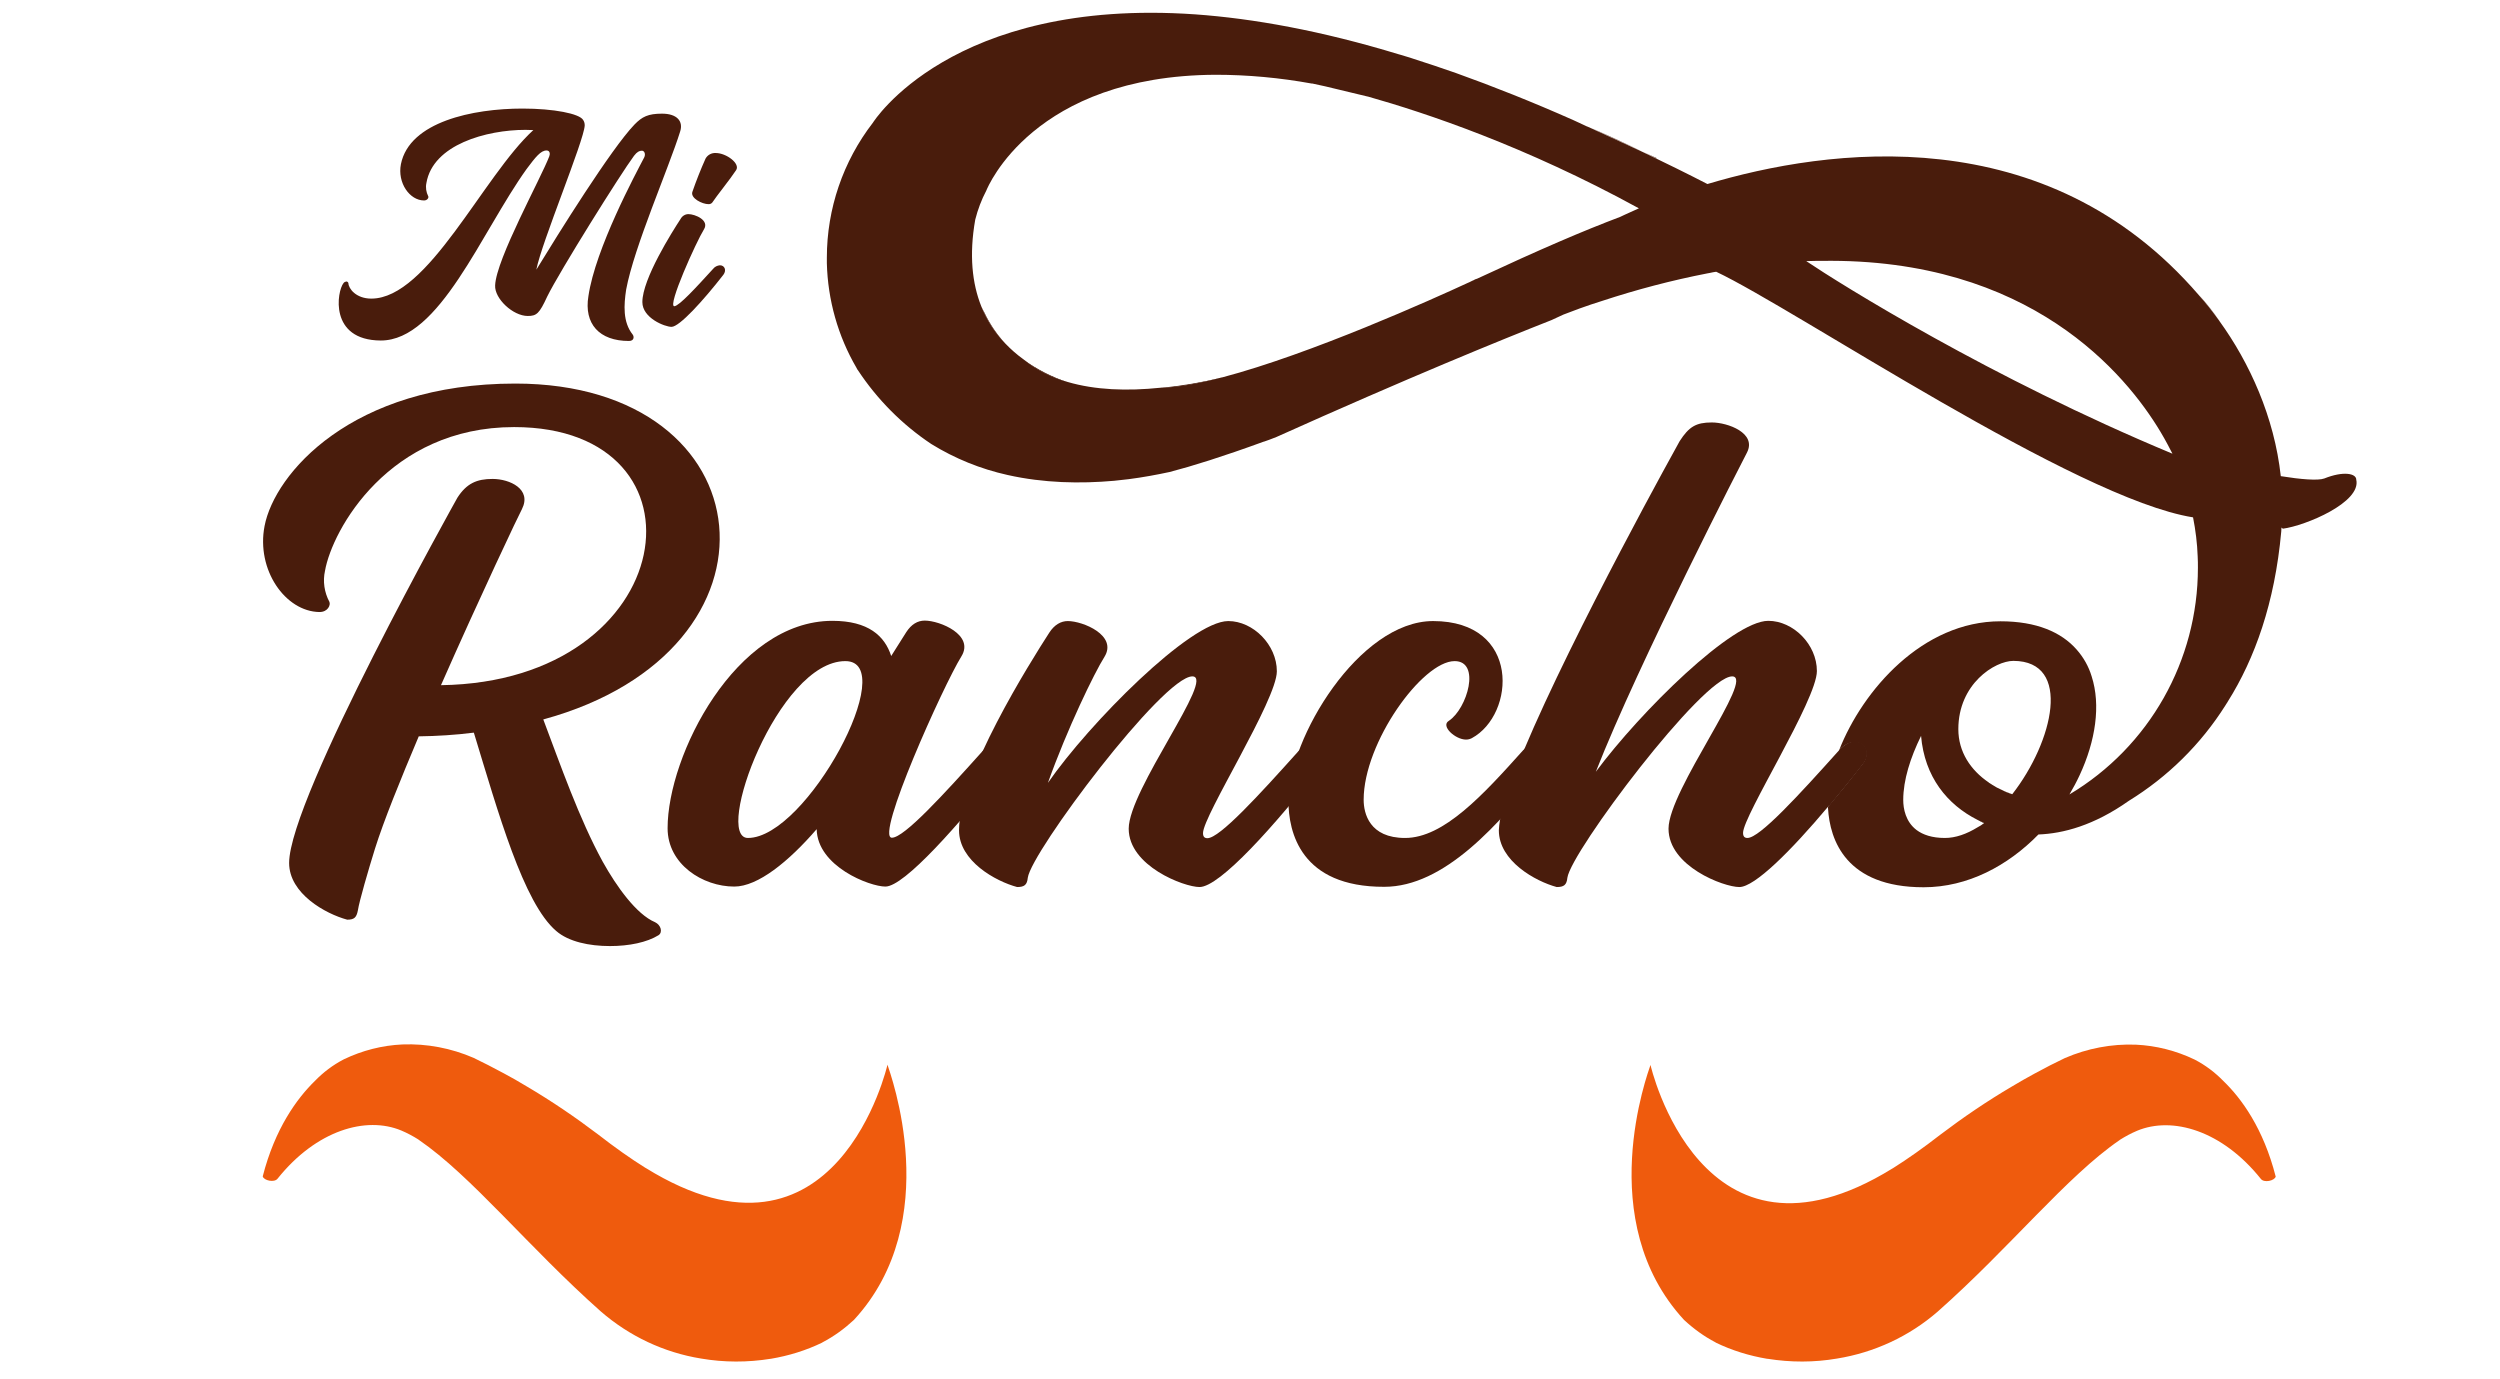 <?xml version="1.0" encoding="utf-8"?>
<!-- Generator: Adobe Illustrator 23.1.0, SVG Export Plug-In . SVG Version: 6.00 Build 0)  -->
<svg version="1.1" id="Capa_1" xmlns="http://www.w3.org/2000/svg" xmlns:xlink="http://www.w3.org/1999/xlink" x="0px" y="0px"
	 viewBox="0 0 1080 595.8" style="enable-background:new 0 0 1080 595.8;" xml:space="preserve">
<style type="text/css">
	.st0{fill:#491C0C;}
	.st1{fill:#EF5B0D;}
	.st2{fill:#888483;}
</style>
<path class="st0" d="M962.6,303.1l-0.5,0.8C962.3,303.6,962.4,303.3,962.6,303.1L962.6,303.1z"/>
<path class="st0" d="M857.3,355.5l-0.2,0.1c-0.9-0.4-1.8-0.9-2.6-1.4C855.4,354.7,856.3,355.1,857.3,355.5z"/>
<path class="st0" d="M950,127.5c3,3.5,5.9,7.1,8.7,10.9C956,134.6,953.1,130.9,950,127.5z"/>
<path class="st0" d="M738.8,117.8l-1.1,0.2L738.8,117.8L738.8,117.8z"/>
<path class="st0" d="M862.6,340.3l1.1,0.5L862.6,340.3z"/>
<path class="st0" d="M869.3,343.1L869.3,343.1c-0.3-0.1-0.7-0.2-1-0.3l-0.7-0.3c-0.6-0.2-1.2-0.4-1.7-0.7l-0.8-0.4l-0.7-0.3
	C866,341.9,867.7,342.5,869.3,343.1z"/>
<path class="st0" d="M738.8,117.9l-1.1,0.1L738.8,117.9L738.8,117.9z"/>
<path class="st0" d="M425.3,135.1c-0.5-0.9-1-1.8-1.4-2.7c2.4,6,5.9,11.5,10.4,16.1C430.7,144.5,427.6,140,425.3,135.1z"/>
<path class="st0" d="M645.3,97.2L645.3,97.2z"/>
<path class="st0" d="M959,138.6L959,138.6c-0.1-0.1-0.1-0.2-0.2-0.3C958.8,138.4,958.9,138.5,959,138.6z"/>
<path class="st0" d="M442,155.3c5.6,4.5,12.1,7.9,19.1,9.8C454.3,162.8,447.9,159.5,442,155.3z"/>
<path class="st1" d="M61.4,603L61.4,603L61.4,603L61.4,603z"/>
<path class="st1" d="M727.5,570.2L727.5,570.2c4.1,3.8,8.6,7.1,13.6,9.7l0.1,0.1c7,3.4,14.5,5.7,22.2,7h0.2c10,1.6,20.1,1.6,30-0.1
	l0,0c16.1-2.6,31.2-9.6,43.5-20.3c31.3-27.7,55.8-58.5,78.6-74.1l0.1-0.1c2.4-1.5,4.8-2.8,7.4-3.9c15.3-6.4,36.8-0.1,53.5,20.8
	c1.4,1.8,5.9,0.8,6.4-1c-5.3-20.8-14.8-33.8-22.6-41.3c-3.6-3.7-7.7-6.8-12.3-9.2l-0.2-0.1c-7.9-3.8-16.6-6-25.3-6.4
	c-10.5-0.4-21,1.6-30.7,5.8c-4.2,2-8.5,4.2-12.7,6.5l-0.2,0.1c-3.3,1.8-6.7,3.7-10,5.7c-10.7,6.3-21,13.3-30.9,20.8
	c-7.2,5.6-14,10.4-20.5,14.5c-0.1,0-0.1,0.1-0.2,0.1c-82.7,51.1-104.5-44.8-104.5-44.8l0,0c0,0,0,0.1,0,0.1
	C711.9,463.5,688,527.4,727.5,570.2z"/>
<path class="st1" d="M61.4,603L61.4,603L61.4,603L61.4,603z"/>
<path class="st1" d="M61.4,603L61.4,603L61.4,603L61.4,603z"/>
<path class="st1" d="M69.7,546.4c0-0.1,0-0.2,0-0.2V546.4z"/>
<path class="st2" d="M61.4,603L61.4,603L61.4,603L61.4,603z"/>
<path class="st0" d="M545.9,190.7L545.9,190.7L545.9,190.7z"/>
<path class="st0" d="M545.9,190.7L545.9,190.7L545.9,190.7z"/>
<path class="st0" d="M946.6,199.3l-4.5-1.9c-1.1-2.3-2.3-4.6-3.6-7.2l0-0.2c-0.4-0.9,1.9,1.2-2.6-5.6c0.8,1.1,6.3,8.7,9.2,12.7
	c0.1,0.1,0.1,0.2,0.2,0.2L946.6,199.3z"/>
<path class="st0" d="M946.6,199.3C947.6,199.7,955.6,211.5,946.6,199.3z"/>
<path class="st0" d="M114.3,227.2c4.3-22.4,37.4-61.5,108.3-61.5c109.2,0,121.6,115.2,12.1,145.1c7.4,19.6,15.5,42.9,25.7,61.5
	c5.9,10.6,14.5,22.7,22.6,26.1c2.5,1.2,3.4,4.3,1.5,5.6c-5,3.1-12.7,4.7-21,4.7c-9,0-17.9-1.9-23.2-6.5
	c-14.2-12.1-25.1-51.3-35.6-85.7c-7.9,1-15.9,1.5-23.8,1.6c-8,18.9-15.2,36.7-18.9,48.5c-2.8,9-6.8,22.7-7.4,26.7
	c-0.6,3.1-1.6,4-4.6,4c-9.3-2.5-25.1-11.2-25.1-24.5c0-28,72.7-157.8,72.7-157.8c4-6.2,8.4-8.1,15.2-8.1c7.4,0,17,4.4,12.7,13
	c-0.9,1.5-18.3,38.2-35,76.1c103.9-1.5,119.1-111.5,31.6-111.5c-54.1,0-78.6,44.4-81.7,62.1c-1,4.5-0.3,9.3,1.9,13.4
	c0.6,1.3-0.6,4.4-4.3,4.4C123.3,264.2,110.6,246.2,114.3,227.2z"/>
<path class="st0" d="M359.6,268.2c15.5,0,22.6,6.5,25.4,15.2c2.8-4.4,4.9-7.8,6.5-10.3c2.2-3.4,4.9-5,8-5c6.5,0,21.6,6.2,15.8,15.5
	c-7.7,12.4-37.4,78.3-30,78.3c5.3,0,22.3-18.6,39.6-37.9c2.5-2.5,4.6-3.7,6.8-3.7c4.3,0,7.1,5,3.4,9.6c-21,26.7-44.5,53.1-52.6,53.1
	c-6.8,0-29.4-8.7-29.7-24.8c-12.1,14-25.4,24.8-35.6,24.8c-13.6,0-28.8-9.6-28.8-25.2C288.4,326.3,317.8,268.2,359.6,268.2z
	 M323.1,362c25.4,0,66.2-76.4,42.1-76.4C336.1,285.6,308.2,362,323.1,362z"/>
<path class="st0" d="M487.6,358c0-16.8,37.7-65.8,27.5-65.8c-12.7,0-69.6,75.8-71.1,87c-0.3,3.1-1.5,4-4.6,4
	c-9.3-2.5-25.1-11.2-25.1-24.5c0-23.6,30.6-72.4,39-85.4c2.2-3.4,5-5,8-5c6.5,0,21.6,6.2,15.8,15.5c-4.3,6.8-16.1,31.1-24.4,54.4
	c17.9-25.8,61.6-69.9,77.9-69.9c10.8,0,21,10.3,21,21.7c0,12.4-31.9,62.4-31.9,69.9c0,1.5,0.6,2.2,1.9,2.2
	c5.3,0,22.3-18.6,39.6-37.9c2.5-2.5,4.6-3.7,6.8-3.7c4.6,0,7.1,5,3.4,9.6c-20.7,26.7-44.5,53.1-53.2,53.1
	C511.5,383.2,487.6,374.1,487.6,358z"/>
<path class="st0" d="M556.6,345.9c0-27,30.6-77.6,62.5-77.6c38,0,35.6,40.4,16.7,50.6c-0.8,0.4-1.6,0.6-2.5,0.6
	c-4.6,0-11.1-5.9-7.4-8.1c8-5.3,13.9-25.8,2.5-25.8c-13.9,0-39.3,35.1-39.3,59.9c0,5.9,2.5,16.5,17.9,16.5c16.7,0,33.7-18.6,51-37.9
	c2.5-2.5,4.6-3.7,6.8-3.7c4.6,0,7.1,5,3.4,9.6c-20.7,26.7-44.5,53.1-70.2,53.1C561.9,383.2,556.6,359.5,556.6,345.9z"/>
<path class="st0" d="M801.3,320.4c-2.1,0-4.2,1.2-6.6,3.5l-0.2,0.2c-17.3,19.3-34.3,37.9-39.6,37.9c-1.2,0-1.9-0.6-1.9-2.2
	c0-7.4,31.9-57.5,31.9-69.9c0-11.5-10.2-21.7-21-21.7c-15.5,0-55.1,39.1-74.5,65.2c18.5-47.2,64-135.4,65.3-137.9
	c4.3-8.4-8.3-13-15.2-13s-9.9,1.9-13.9,8.1c0,0-45.8,82.3-67.2,133.3c-2.6,6.3-4.9,12.1-6.7,17.2c-1.5,4.3-2.8,8.6-3.7,13.1
	c-0.3,1.5-0.4,3-0.5,4.5c0,13.3,15.8,22,25,24.5c3.1,0,4.3-0.9,4.6-4c1.5-11.2,58.5-87,71.2-87c10.2,0-27.5,49.1-27.5,65.8
	c0,16.2,23.8,25.2,30.6,25.2c6.6,0,22.2-15.5,38.4-34.8c4.9-5.9,10-12.1,14.8-18.3C808.4,325.4,805.9,320.4,801.3,320.4z"/>
<path class="st0" d="M801.3,320.4c-2.1,0-4.2,1.2-6.6,3.5c-3.1,8-4.8,15.6-4.8,21.9c0,0.8,0,1.6,0.1,2.5c4.9-5.9,10-12.1,14.8-18.3
	C808.4,325.4,805.9,320.4,801.3,320.4z"/>
<path class="st0" d="M1017.9,207.2c0-2.7-5.6-3.8-13.8-0.5c-2.7,1-10.1,0.4-18.8-1c-2.8-25.6-13.5-49-26.5-67
	c-0.1-0.1-0.1-0.2-0.2-0.3c-2.8-3.9-5.7-7.5-8.7-10.9c-66.1-76.8-160.4-63.5-212.3-48c0,0-9.4-4.9-22.3-11.1c-1.9-0.9-3.9-1.9-6-2.9
	l-20-9.2l0,0c-1.2-0.6-2.4-1.1-3.5-1.6c-0.1,0-0.2-0.1-0.3-0.1l-3.2-1.5l-2.6-1.2c-17.8-7.9-34.7-14.6-50.6-20.3
	c-6.3-2.2-12.5-4.3-18.5-6.2l-1.2-0.4c-0.1,0-0.2-0.1-0.3-0.1l-4.3-1.3c-0.1,0-0.3-0.1-0.4-0.1l0,0c-33.8-10.3-63-15.5-88.1-17.3
	C410.8-1.1,377.1,53,377.1,53l0,0c-12.9,16.7-19.9,37.2-19.9,58.3c0,0.7,0,1.4,0,2.1v0.3c0.4,15.9,4.8,31.5,12.8,45.2
	c0,0,0.1,0.2,0.3,0.6c0.1,0.1,0.2,0.3,0.3,0.4c8.3,12.6,19.1,23.5,31.7,31.9c10.2,6.3,21.3,10.8,33,13.4c15.6,3.5,31.4,3.8,46,2.5
	c2.1-0.2,4.2-0.5,6.3-0.7c6.2-0.8,12.1-1.9,17.7-3.1c9.6-2.5,22.8-6.6,40.6-13.1h0.1l0,0c1.5-0.5,3.1-1.1,4.6-1.7h0.1
	c58.1-26.1,97.4-42.1,119.5-50.8l5.2-2.4c2.4-0.9,4.7-1.8,6.9-2.6c3.3-1.2,6.6-2.3,9.8-3.3l0,0c14.9-4.9,30.1-8.9,45.5-11.9h0
	l1.1-0.2c0.9-0.2,1.8-0.4,2.7-0.5c34.5,16.3,155.5,98.1,206,106.1c1.1,5.6,1.8,11.2,2,16.9c0.1,1.6,0.1,3.3,0.1,4.9
	c0,40.1-21,77.3-55.5,97.9c1.6-2.7,3.1-5.5,4.4-8.3c6.9-14.8,9.2-30.3,5.2-42.7c-1.3-4.3-3.5-8.2-6.5-11.6
	c-6.6-7.5-17.3-12.2-32.9-12.2c-33.6,0-59.5,29.7-69.7,55.7c2.4-2.4,4.5-3.5,6.6-3.5c4.7,0,7.1,5,3.4,9.6
	c-4.8,6.2-9.9,12.5-14.8,18.3c0,0.2,0,0.4,0,0.6c0.8,13.9,7.8,34.2,41.3,34.2c19.1,0,36.4-9.3,49.6-22.8c10.7-0.4,24-3.9,39-14.5
	c16.9-10.4,31.2-24.5,41.8-41.3c0.2-0.3,0.3-0.5,0.5-0.8s0.3-0.5,0.5-0.8l0,0c11.7-18.6,20.3-42.6,23.1-73.4c0-0.6,0.1-1.2,0.1-1.8
	l0.6,0.5C996,227.1,1020.2,217,1017.9,207.2z M699.9,93.7c-15.9,6-34.3,13.9-61.8,26.7l-0.3,0.1l-0.3,0.1c-0.1,0-0.2,0.1-0.3,0.1
	l-0.5,0.3l-0.7,0.3l-1.2,0.6l-0.7,0.3c-14.9,6.9-67.7,30.7-106,40.8H528c-10.3,2.7-19.5,4.4-26.7,4.5h0c-14.4,1.5-28.2,1-40.1-2.5
	c-7-1.9-13.5-5.2-19.1-9.8c-2.8-2-5.4-4.3-7.8-6.8c-4.5-4.6-8-10.1-10.4-16.1c-3.9-9.8-5.3-22.1-2.6-37.4c1.1-4.4,2.7-8.6,4.8-12.6
	l0,0c0.6-1.5,20.4-49.6,99-50c13.9,0,27.9,1.3,41.6,3.8h0.1h0.2l0,0l5.5,1.2l18.3,4.4h0.1C616,48.8,658.9,63.1,708,90
	C702.8,92.3,699.9,93.7,699.9,93.7z M780.3,112.8l4.3-0.1l0,0h2.3c90.2-1.4,131.6,49.1,146.4,73.8l0,0c2.4,4,4,7.2,5.2,9.5
	C859.9,163.3,795.3,122.9,780.3,112.8z M857.1,355.6c-0.9,0.7-1.8,1.3-2.8,1.8c-4.7,2.9-9.5,4.6-14.1,4.6c-5.6,0-9.5-1.4-12.2-3.4
	c-4.8-3.6-5.8-9.3-5.8-13c0-8.7,3.1-18.3,7.7-27.7c1.5,17.7,11.3,29.7,24.4,36.3l0,0c0.9,0.5,1.9,0.9,2.8,1.3L857.1,355.6z
	 M869.3,343.1L869.3,343.1c-0.3-0.1-0.7-0.2-1-0.3l-0.7-0.3c-0.6-0.2-1.2-0.4-1.7-0.7l-0.8-0.4c-0.8-0.4-1.7-0.8-2.5-1.2l-0.5-0.3
	l-0.5-0.3l-0.5-0.3c-0.3-0.2-0.6-0.3-0.8-0.5c0,0,0,0,0,0c-0.3-0.2-0.6-0.4-0.8-0.5c-0.1,0-0.1-0.1-0.2-0.1l-0.2-0.2
	c-7.8-5.3-13.1-13.2-13.1-23c0-19.6,15.8-29.5,23.8-29.5C895.3,285.6,887,320.4,869.3,343.1z"/>
<path class="st0" d="M709.5,65.5l-20-9.2l0,0c-1.2-0.6-2.4-1.1-3.5-1.6C693.9,58.1,702.1,61.9,709.5,65.5z"/>
<path class="st0" d="M528,163.1c-10.3,2.7-19.5,4.4-26.7,4.5C510.3,166.7,519.2,165.2,528,163.1z"/>
<path class="st0" d="M566.8,36.1L566.8,36.1l0.3,0.1L566.8,36.1z M709.5,65.5c2,1,4,1.9,6,2.9l0.2-0.1L709.5,65.5z"/>
<path class="st1" d="M368.9,570.2L368.9,570.2c-4.1,3.8-8.6,7.1-13.6,9.7l-0.1,0.1c-7,3.4-14.5,5.7-22.2,7h-0.1
	c-9.9,1.6-20.1,1.6-30-0.1h0c-16.1-2.6-31.1-9.7-43.4-20.4c-31.2-27.7-55.8-58.5-78.6-74.1c0,0-0.1,0-0.1-0.1
	c-2.4-1.5-4.8-2.8-7.4-3.9c-15.3-6.4-36.8-0.1-53.5,20.8c-1.4,1.8-5.9,0.8-6.4-1c5.3-20.7,14.8-33.7,22.6-41.3
	c3.6-3.7,7.7-6.8,12.3-9.2l0.2-0.1c7.9-3.8,16.5-6,25.3-6.4c10.5-0.4,21,1.6,30.7,5.8c4.2,2,8.4,4.2,12.7,6.5c0.1,0,0.1,0.1,0.2,0.1
	c3.4,1.8,6.7,3.7,10,5.7c10.7,6.3,21,13.3,30.9,20.8c7.2,5.6,14,10.4,20.4,14.4c0.1,0,0.1,0.1,0.2,0.1
	c82.6,51.1,104.4-44.7,104.4-44.7l0,0c0,0,0,0.1,0,0.1C384.5,463.6,408.4,527.4,368.9,570.2z"/>
<path class="st0" d="M148.4,122.3c0.3-0.4,0.7-0.6,1.2-0.7c0.4,0,0.8,0.3,0.9,0.7c0.1,2.5,3.4,6.7,9.9,6.7c24.6,0,48.3-53,70-72.8
	c-1.1,0-2.2-0.1-3.4-0.1c-16.7,0-40,6.3-42.8,23c-0.4,1.9-0.1,3.9,0.8,5.7c0.3,0.5-0.3,1.8-1.8,1.8c-6.2,0-11.6-7.6-10-15.7
	c3.7-18.3,31.1-24,52.5-24c13.6,0,24.6,2.2,26.2,4.9c0.5,0.7,0.7,1.5,0.7,2.4c-0.3,6.6-18.7,50.7-20.9,62.3
	c9.4-15.4,32.3-52.2,42.4-62.7c3.3-3.4,5.9-4.7,11.9-4.7c6.5,0,9.3,3.3,7.8,7.8c-4.9,15.7-19.9,49.8-23.3,68.2
	c-1,6.6-1.5,14,2.8,19.4c0.7,0.9,0.7,2.8-1.6,2.8c-12.8,0-19.5-7.4-17.5-19.4c3-20.5,20.4-52.8,24.1-59.9c0.7-1.4,0.1-2.9-1-2.9
	s-2.1,0.5-3.4,2.2c-5.8,7.8-32.2,50-37.5,60.8c-3.4,7.4-4.6,8.4-8.4,8.4c-6.4,0-14.4-7.5-14.1-13.2c0.4-11.3,19.9-46.5,23.4-55.8
	c0.4-1,0.3-2.5-1.2-2.5c-2.5,0-4.7,2.8-8.6,8c-19.7,27.5-37.6,74.1-63,74.1C142,147,145.6,125.7,148.4,122.3z"/>
<path class="st0" d="M308.1,116.1c0.7-0.9,1.8-1.4,2.9-1.5c2,0,3,2.1,1.5,4.1c-8.8,11.3-19,22.5-22.4,22.5
	c-2.9,0-12.6-3.8-12.6-10.7c0-10,12.9-30.4,16.5-35.9c0.7-1.3,2-2.1,3.4-2.1c2.8,0,9.2,2.6,6.7,6.6c-3.3,5.3-15.9,33.2-12.8,33.2
	C293.5,132.1,300.7,124.2,308.1,116.1z M306.1,88.2c-2.8,0-7.9-2.6-7-5.3c1.7-4.9,3.6-9.7,5.7-14.4c0.9-1.6,2.6-2.5,4.4-2.4
	c4.6,0,10.7,4.6,8.8,7.4c-2.4,3.7-8.7,11.5-10.3,14C307.3,88,306.7,88.2,306.1,88.2L306.1,88.2z"/>
</svg>
